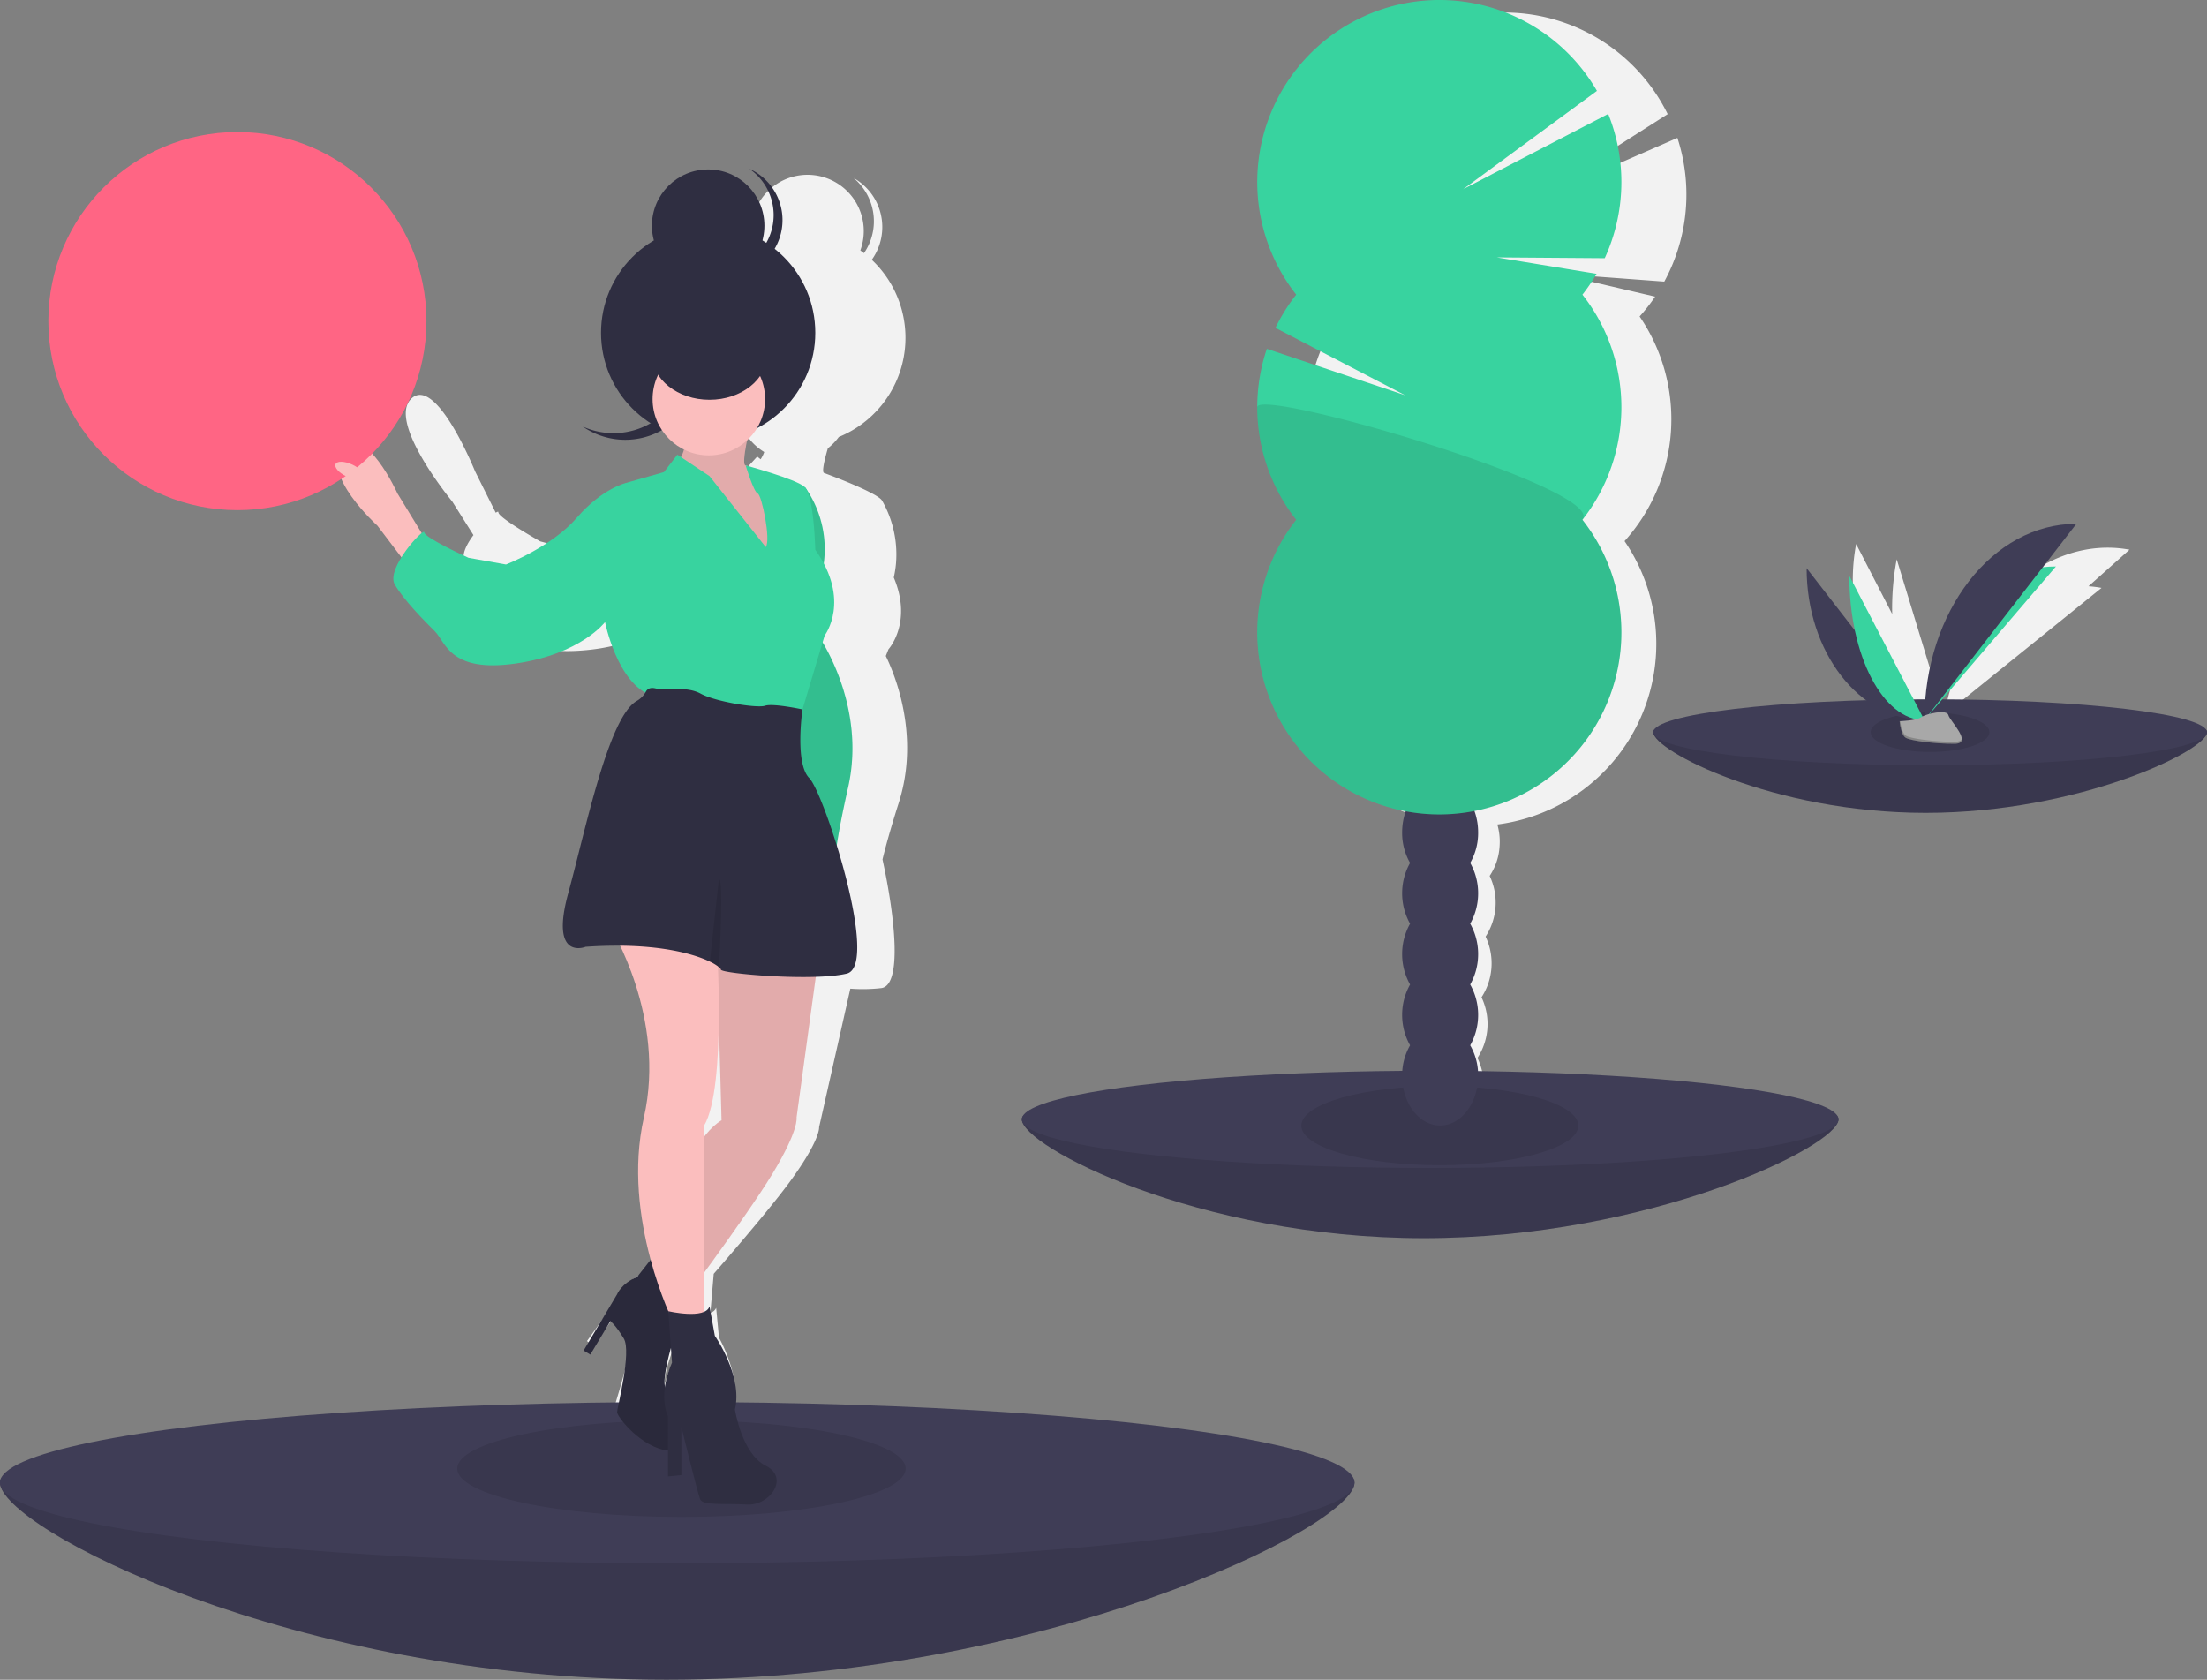 <svg id="b8c4cefb-edeb-4e80-9fe8-773fe0f07f28" data-name="Layer 1" xmlns="http://www.w3.org/2000/svg" width="1004" height="764.131" viewBox="0 0 1004 764.131"><rect x="0" y="0" width="1004" height="764.131" fill="#808080" stroke="none"/><title>step to the sun</title><path d="M843.884,211.899a83.006,83.006,0,0,0,7.059-9.027l-44.834-10.484,49.004,3.651a82.971,82.971,0,0,0,5.967-65.375l-68.065,29.714L856.667,119.851a82.832,82.832,0,1,0-142.693,83.34,82.876,82.876,0,0,0-10.435,14.439l56.796,34.516-61.334-25.264a82.875,82.875,0,0,0,8.124,78.499,82.838,82.838,0,0,0,40.837,135.658,28.495,28.495,0,0,0-2.277,9.488,27.287,27.287,0,0,0,2.676,14.043,28.315,28.315,0,0,0-1.85,27.604,28.315,28.315,0,0,0-1.85,27.604,28.315,28.315,0,0,0-1.85,27.604,27.288,27.288,0,0,0-4.526,13.561c-.836,12.474,6.21,23.103,15.739,23.742s17.93-8.955,18.766-21.429a27.287,27.287,0,0,0-2.676-14.044,28.315,28.315,0,0,0,1.85-27.604,28.315,28.315,0,0,0,1.85-27.604,28.315,28.315,0,0,0,1.85-27.604,27.286,27.286,0,0,0,4.526-13.561,28.469,28.469,0,0,0-1.028-9.843,82.838,82.838,0,0,0,57.873-128.908,82.837,82.837,0,0,0,6.849-102.19Z" transform="translate(-98 -67.934)" fill="#f2f2f2"/><path d="M934.365,577.138c0,12.213-86.115,54.057-188.707,54.057S562.848,589.351,562.848,577.138s80.218,9.828,182.81,9.828S934.365,564.925,934.365,577.138Z" transform="translate(-98 -67.934)" fill="#3f3d56"/><path d="M934.365,577.138c0,12.213-86.115,54.057-188.707,54.057S562.848,589.351,562.848,577.138s80.218,9.828,182.81,9.828S934.365,564.925,934.365,577.138Z" transform="translate(-98 -67.934)" opacity="0.1"/><ellipse cx="650.606" cy="509.203" rx="185.758" ry="22.114" fill="#3f3d56"/><ellipse cx="655" cy="512.066" rx="63" ry="18" opacity="0.1"/><path d="M766.822,460.465a27.287,27.287,0,0,0,3.609-13.833c0-12.502-7.742-22.636-17.291-22.636s-17.291,10.134-17.291,22.636a27.287,27.287,0,0,0,3.609,13.833,28.315,28.315,0,0,0,0,27.666,28.315,28.315,0,0,0,0,27.666,28.315,28.315,0,0,0,0,27.666,27.288,27.288,0,0,0-3.609,13.833c0,12.502,7.742,22.636,17.291,22.636s17.291-10.134,17.291-22.636a27.287,27.287,0,0,0-3.609-13.833,28.315,28.315,0,0,0,0-27.666,28.315,28.315,0,0,0,0-27.666,28.315,28.315,0,0,0,0-27.666Z" transform="translate(-98 -67.934)" fill="#3f3d56"/><ellipse cx="655.14" cy="351.031" rx="17.291" ry="22.636" fill="#3f3d56"/><ellipse cx="655.14" cy="323.365" rx="17.291" ry="22.636" fill="#3f3d56"/><path d="M817.87,201.97a83.013,83.013,0,0,0,6.44-9.479l-45.435-7.462,49.139.365a82.971,82.971,0,0,0,1.582-65.628L763.67,153.966,824.469,109.274A82.832,82.832,0,1,0,687.669,201.97a82.874,82.874,0,0,0-9.446,15.105l58.977,30.641L674.314,226.61a82.875,82.875,0,0,0,13.355,77.78,82.826,82.826,0,1,0,130.202,0,82.837,82.837,0,0,0,0-102.419Z" transform="translate(-98 -67.934)" fill="#38d39f"/><path d="M669.943,253.18a82.471,82.471,0,0,0,17.725,51.21,82.826,82.826,0,1,0,130.202,0C828.972,290.297,669.943,243.884,669.943,253.18Z" transform="translate(-98 -67.934)" opacity="0.1"/><path d="M1048.083,334.63l18.655-16.636c-37.035-6.89-74.203,25.691-83.902,73.122a9.628,9.628,0,0,0-.957.238l-21.036-68.995a119.971,119.971,0,0,0-2.052,24.901l-16.406-31.858c-6.63,35.637,9.156,68.75,35.657,76.687a45.362,45.362,0,0,1-6.613-.475c-.101-.015-.17-.025-.17-.025a21.248,21.248,0,0,0,.15,5.277,4.733,4.733,0,0,0,1.195,2.625c.81.726,3.091,1.728,6.081,2.763q.345.119.702.239c1.904.639,4.055,1.283,6.274,1.876,2.774.741,5.654,1.401,8.295,1.871.287.051.55.083.798.103.08.007.15.005.226.009.161.007.318.012.462.006.079-.003.151-.012.225-.019a3.478,3.478,0,0,0,.361-.051c.067-.014.13-.03.192-.047a2.312,2.312,0,0,0,.297-.105c.051-.022.103-.044.15-.069a1.756,1.756,0,0,0,.254-.168c.032-.025.069-.048.098-.075a1.603,1.603,0,0,0,.244-.28c.007-.01.016-.018.022-.028a1.82,1.82,0,0,0,.191-.387c.003-.009.005-.019.008-.028a2.416,2.416,0,0,0,.099-.404c.002-.009.005-.017.007-.027l-.004.005c.482-3.181-3.974-9.911-4.031-11.816-.055-1.823-4.525-2.313-8.176-2.066l68.644-55.413A51.967,51.967,0,0,0,1048.083,334.63Z" transform="translate(-98 -67.934)" fill="#f2f2f2"/><path d="M1102,401.052c0,8.281-58.39,36.653-127.952,36.653s-123.954-28.372-123.954-36.653,54.392,6.664,123.954,6.664S1102,392.771,1102,401.052Z" transform="translate(-98 -67.934)" fill="#3f3d56"/><path d="M1102,401.052c0,8.281-58.39,36.653-127.952,36.653s-123.954-28.372-123.954-36.653,54.392,6.664,123.954,6.664S1102,392.771,1102,401.052Z" transform="translate(-98 -67.934)" opacity="0.1"/><ellipse cx="878.047" cy="333.118" rx="125.953" ry="14.994" fill="#3f3d56"/><ellipse cx="878" cy="333.066" rx="27" ry="9" opacity="0.1"/><path d="M919.86,326.404c0,38.212,23.972,69.133,53.597,69.133" transform="translate(-98 -67.934)" fill="#3f3d56"/><path d="M973.457,395.537c0-38.641,26.752-69.91,59.811-69.91" transform="translate(-98 -67.934)" fill="#38d39f"/><path d="M939.279,329.868c0,36.297,15.287,65.669,34.178,65.669" transform="translate(-98 -67.934)" fill="#38d39f"/><path d="M973.457,395.537c0-49.375,30.921-89.329,69.133-89.329" transform="translate(-98 -67.934)" fill="#3f3d56"/><path d="M962.181,396.024s7.601-.234,9.892-1.865,11.692-3.579,12.261-.963,11.423,13.011,2.841,13.081-19.94-1.337-22.226-2.729S962.181,396.024,962.181,396.024Z" transform="translate(-98 -67.934)" fill="#a8a8a8"/><path d="M987.328,405.366c-8.581.069-19.94-1.337-22.226-2.729-1.741-1.061-2.435-4.866-2.667-6.622-.161.007-.254.01-.254.01s.481,6.13,2.768,7.523,13.644,2.799,22.226,2.729c2.477-.02,3.333-.901,3.286-2.207C990.117,404.859,989.172,405.351,987.328,405.366Z" transform="translate(-98 -67.934)" opacity="0.2"/><path d="M303.741,296.084l9.641,15.271c-3.228,4.319-5.519,9.01-4.049,12.114,3.621,7.649,11.942,17.537,16.379,22.811s5.056,19.39,35.162,17.702,42.285-15.314,42.285-15.314,2.668,24.718,15.467,33.564a10.664,10.664,0,0,1-4.224,3.454c-13.524,6.314-28.285,56.746-38.515,84.45-11.162,30.223,5.8,24.957,5.8,24.957,5.681.094,10.903.394,15.693.849,5.573,14.757,14.413,46.311,4.046,78.809-7.25,22.728-5.725,46.683-2.484,64.726l-6.769,7.239c-7.544,2.408-9.783,7.106-9.783,7.106l-17.368,24.185,2.878,2.082,10.41-14.39s2.271,2.03,5.39,8.413-5.752,31.3-5.909,33.12,7.902,14.744,19.173,18.771a5.815,5.815,0,0,0,2.414.365l-1.032,11.982,6.122-.084,1.881-21.85s4.723,30.367,5.676,33.506c.953,3.139,10.768,2.761,21.034,4.257s20.467-10.467,10.012-16.87-11.765-26.693-11.765-26.693c4.948-14.86-6.23-34.166-6.23-34.166L423.798,662.89a4.033,4.033,0,0,1-2.64,2.259L422.686,647.403c11.667-13.419,26.916-31.332,34.812-42.144,13.863-18.984,13.119-24.551,13.119-24.551L484.829,517.685a75.196,75.196,0,0,0,14.166-.264c9.619-1.45,6.03-33.046.468-58.521,1.459-6.035,3.768-14.341,7.4-25.76a80.6,80.6,0,0,0,3.43-16.911c2.197-23.252-5.834-42.695-9.326-49.874l1.208-3.048s11.107-12.129,2.414-32.655a47.275,47.275,0,0,0,1.029-6.592,49.343,49.343,0,0,0-6.23-28.189c-.058-.1-.116-.201-.177-.29l-.063-.099-.017-.001a3.229,3.229,0,0,0-.26-.328c-3.531-3.596-21.54-10.403-25.207-11.766a1.751,1.751,0,0,0-.662-.245c-1.35-.116.069-6.043,1.595-11.283a25.7,25.7,0,0,0,4.995-5.148,48.717,48.717,0,0,0,14.99-80.591,25.597,25.597,0,0,0-8.298-37.232,25.594,25.594,0,0,1,4.761,34.202q-.819-.637-1.665-1.24a25.586,25.586,0,1,0-49.194-4.235,48.723,48.723,0,0,0-8.595,82.693,33.955,33.955,0,0,1-30.912-1.137,33.972,33.972,0,0,0,35.753,4.735,25.693,25.693,0,0,0,9.23,9.654,15.207,15.207,0,0,1-1.641,3.305l-1.556-1.243-6.749,7.368-17.412,3.392s-11.134,1.487-23.815,13.847-33.997,18.474-33.997,18.474L343.759,314.204s-19.245-10.829-19.036-13.256c.033-.387-.429-.269-1.21.226l-9.413-18.872S296.462,238.594,285.151,249.237,303.741,296.084,303.741,296.084Zm124.249,289.707.435-5.048c5.707-8.06,8.908-27.937,10.695-46.361l-2.595,44.612A30.102,30.102,0,0,0,427.99,585.792Zm-23.289,94.376-.092,6.751a41.601,41.601,0,0,0-4.117,10.517C399.96,694.21,402.185,686.962,404.702,680.167Z" transform="translate(-98 -67.934)" fill="#f2f2f2"/><path d="M714.173,742.411c0,20.256-142.825,89.655-312.977,89.655S98,762.667,98,742.411s133.045,16.301,303.196,16.301S714.173,722.155,714.173,742.411Z" transform="translate(-98 -67.934)" fill="#3f3d56"/><path d="M714.173,742.411c0,20.256-142.825,89.655-312.977,89.655S98,762.667,98,742.411s133.045,16.301,303.196,16.301S714.173,722.155,714.173,742.411Z" transform="translate(-98 -67.934)" opacity="0.1"/><ellipse cx="308.087" cy="674.476" rx="308.087" ry="36.677" fill="#3f3d56"/><ellipse cx="310" cy="668.066" rx="102" ry="22" opacity="0.1"/><path d="M397.616,258.051a33.943,33.943,0,0,0-1.203-54.92,33.943,33.943,0,1,1-33.313,58.831A33.933,33.933,0,0,0,397.616,258.051Z" transform="translate(-98 -67.934)" fill="#2f2e41"/><path d="M458.838,289.693h5.483a48.809,48.809,0,0,1,7.31,40.206c-6.092,23.149-1.218,27.413-1.218,27.413s21.931,31.069,13.402,68.838-6.092,42.034-6.092,42.034l-15.23-30.459-8.529-80.413Z" transform="translate(-98 -67.934)" fill="#38d39f"/><path d="M458.838,289.725h5.483a48.809,48.809,0,0,1,7.31,40.206c-6.092,23.149-1.218,27.413-1.218,27.413s21.931,31.069,13.402,68.838-6.092,42.034-6.092,42.034l-15.23-30.459-8.529-80.413Z" transform="translate(-98 -67.934)" opacity="0.1"/><circle cx="322.154" cy="151.398" r="48.735" fill="#2f2e41"/><path d="M439.648,260.148s-4.873,19.494-2.437,19.494S448.177,289.998,448.177,289.998l5.483,20.103-4.264,14.62-14.62-3.046-18.276-20.103-5.483-5.483-4.873-17.666s6.092-7.31,1.828-13.402S439.648,260.148,439.648,260.148Z" transform="translate(-98 -67.934)" fill="#fbbebe"/><path d="M439.648,260.148s-4.873,19.494-2.437,19.494S448.177,289.998,448.177,289.998l5.483,20.103-4.264,14.62-14.62-3.046-18.276-20.103-5.483-5.483-4.873-17.666s6.092-7.31,1.828-13.402S439.648,260.148,439.648,260.148Z" transform="translate(-98 -67.934)" opacity="0.1"/><path d="M292.225,314.366l-13.402-21.931S264.356,260.425,254,272s15.685,35.055,15.685,35.055l13.402,17.666Z" transform="translate(-98 -67.934)" fill="#fbbebe"/><path d="M470.108,505.041l-9.747,71.275s1.218,5.483-10.965,25.586-45.08,63.965-45.08,63.965l-9.747-18.276s11.575-57.873,31.678-70.056l-2.437-87.723Z" transform="translate(-98 -67.934)" fill="#fbbebe"/><path d="M470.108,505.041l-9.747,71.275s1.218,5.483-10.965,25.586-45.08,63.965-45.08,63.965l-9.747-18.276s11.575-57.873,31.678-70.056l-2.437-87.723Z" transform="translate(-98 -67.934)" opacity="0.1"/><path d="M394.569,640.28l13.402,25.586s-10.965,31.069-6.701,34.114,9.747,30.459-1.828,27.413-20.712-15.23-20.712-17.057,6.701-27.413,3.046-33.505-6.092-7.919-6.092-7.919l-9.138,15.23L363.5,682.314l15.23-25.586s1.828-4.873,9.138-7.919Z" transform="translate(-98 -67.934)" fill="#2f2e41"/><path d="M394.569,640.28l13.402,25.586s-10.965,31.069-6.701,34.114,9.747,30.459-1.828,27.413-20.712-15.23-20.712-17.057,6.701-27.413,3.046-33.505-6.092-7.919-6.092-7.919l-9.138,15.23L363.5,682.314l15.23-25.586s1.828-4.873,9.138-7.919Z" transform="translate(-98 -67.934)" opacity="0.1"/><path d="M423.952,494.929s4.731,67.376-5.625,85.042v87.723l-14.011,1.828s-23.758-47.517-13.402-93.206-15.23-86.505-15.23-86.505Z" transform="translate(-98 -67.934)" fill="#fbbebe"/><circle cx="322.459" cy="181.553" r="25.586" fill="#fbbebe"/><path d="M446.349,316.802l-25.586-32.287-14.62-9.747-6.092,7.919-17.057,4.873s-10.965,2.437-22.54,15.839-32.287,21.322-32.287,21.322L311.11,321.676s-20.103-9.138-20.103-11.575-17.666,16.448-13.402,23.758,13.402,16.448,18.276,21.322,6.701,18.885,36.551,14.62S373.247,350.917,373.247,350.917s5.483,28.023,21.322,33.505,67.62,9.138,67.62,9.138l10.965-36.551s12.184-15.839-4.264-38.988c0,0-.316-12.947-2.084-21.562-.688-3.351-1.595-6.046-2.789-7.07-4.264-3.655-26.804-9.747-26.804-9.747s3.655,12.184,5.483,12.793S448.786,313.756,446.349,316.802Z" transform="translate(-98 -67.934)" fill="#38d39f"/><path d="M364.414,498.645c30.679-2.132,48.54,2.894,56.508,6.725a20.2,20.2,0,0,1,4.155,2.522c.585.493.865.877.865,1.109,0,1.828,42.034,5.483,57.264,1.828S472.849,428.588,466.148,421.887s-3.089-31.227-3.089-31.227-13.359-2.888-17.015-1.669-22.54-1.828-29.241-5.483-15.23-1.218-20.712-2.437c-2.449-.542-3.686.372-4.301,1.553a10.534,10.534,0,0,1-4.167,4.209c-12.933,7.45-23.314,58.963-31.13,87.443C347.966,505.346,364.414,498.645,364.414,498.645Z" transform="translate(-98 -67.934)" fill="#2f2e41"/><path d="M420.764,662.211l2.437,13.402s12.793,18.276,9.138,33.505c0,0,3.046,20.103,14.011,25.586s1.828,18.276-8.529,17.666-20.103.609-21.322-2.437-8.529-32.896-8.529-32.896v21.931l-6.092.609V712.164s-4.873-9.138,1.828-24.367l-1.691-23.377S418.936,668.303,420.764,662.211Z" transform="translate(-98 -67.934)" fill="#2f2e41"/><circle cx="322.154" cy="102.663" r="25.586" fill="#2f2e41"/><path d="M439.836,186.144a25.588,25.588,0,0,0-.907-41.401,25.588,25.588,0,1,1-25.113,44.35A25.581,25.581,0,0,0,439.836,186.144Z" transform="translate(-98 -67.934)" fill="#2f2e41"/><ellipse cx="322.764" cy="161.145" rx="26.195" ry="20.712" fill="#2f2e41"/><path d="M420.922,505.37a20.2,20.2,0,0,1,4.155,2.522c.323-5.757,2.187-40.572-.049-40.011Z" transform="translate(-98 -67.934)" opacity="0.1"/><circle cx="108" cy="146.066" r="86" fill="#ff6584"/><ellipse cx="257" cy="282" rx="3" ry="7" transform="translate(-204.994 328.439) rotate(-65.099)" fill="#fbbebe"/></svg>